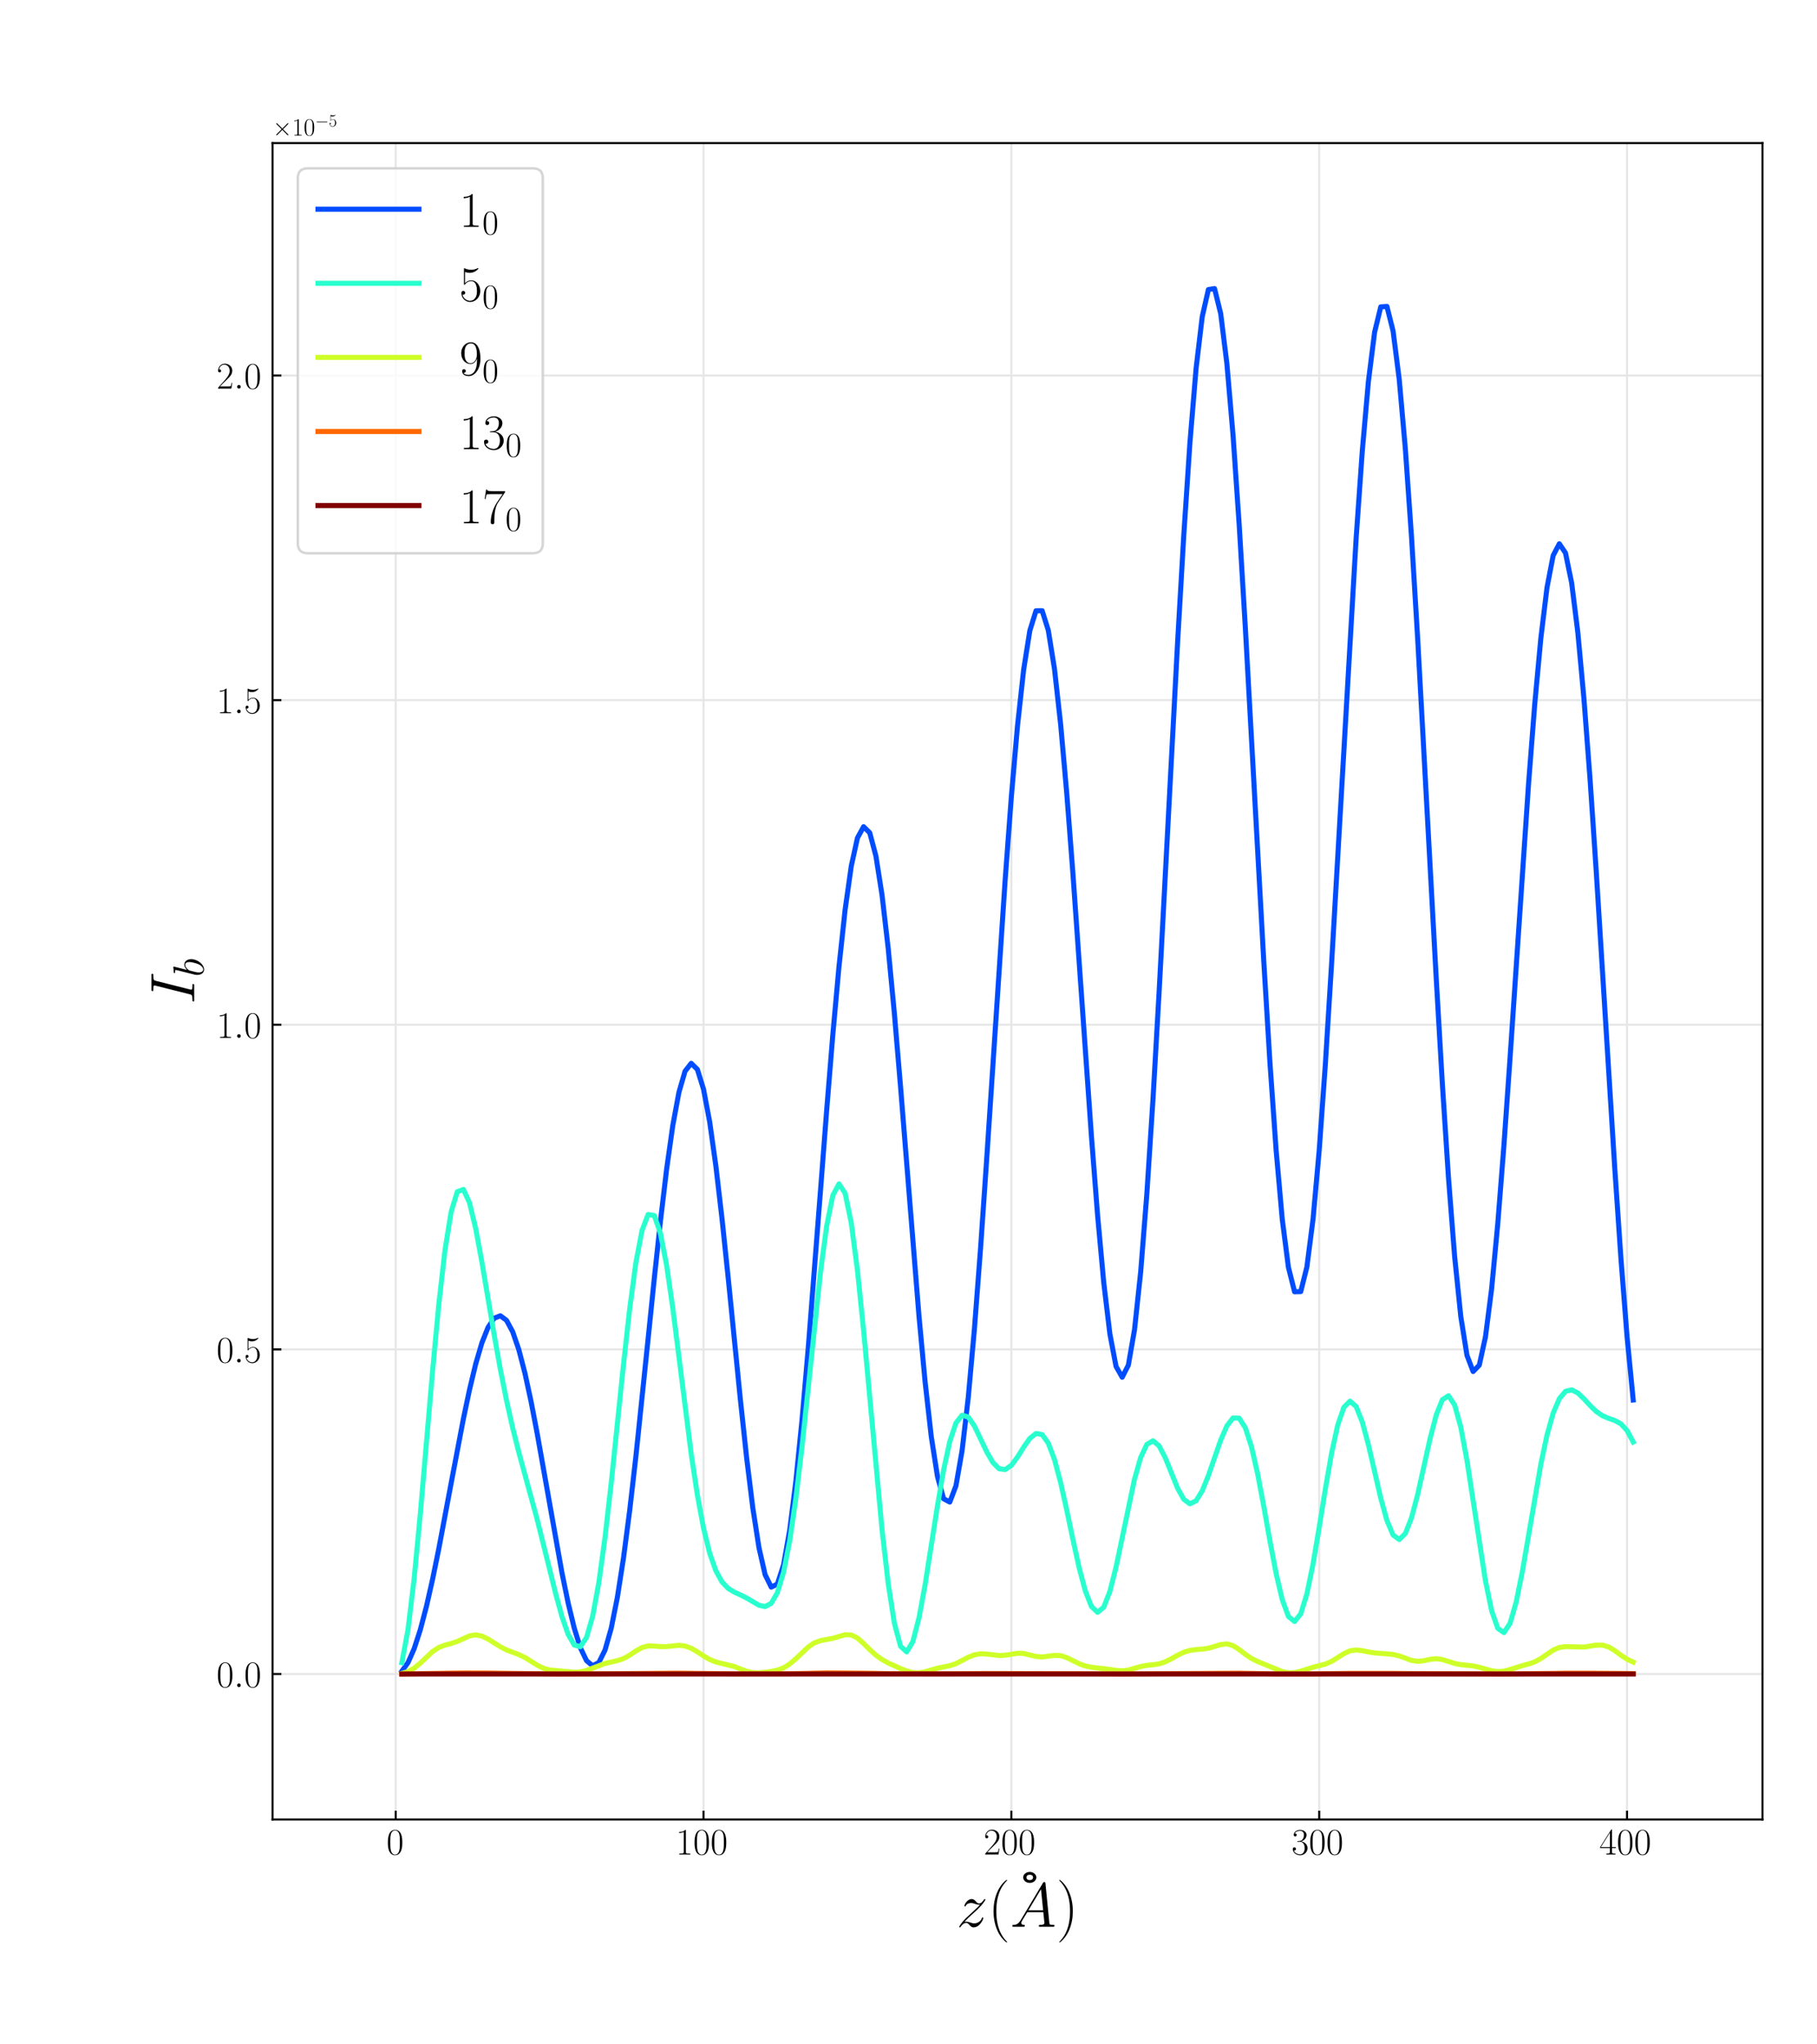 <?xml version="1.0" encoding="utf-8" standalone="no"?>
<!DOCTYPE svg PUBLIC "-//W3C//DTD SVG 1.1//EN"
  "http://www.w3.org/Graphics/SVG/1.1/DTD/svg11.dtd">
<!-- Created with matplotlib (https://matplotlib.org/) -->
<svg height="810pt" version="1.1" viewBox="0 0 720 810" width="720pt" xmlns="http://www.w3.org/2000/svg" xmlns:xlink="http://www.w3.org/1999/xlink">
 <defs>
  <style type="text/css">*{stroke-linecap:butt;stroke-linejoin:round;}</style>
 </defs>
 <g id="figure_1">
  <g id="patch_1">
   <path d="M 0 810 
L 720 810 
L 720 0 
L 0 0 
z
" style="fill:#ffffff;"/>
  </g>
  <g id="axes_1">
   <g id="patch_2">
    <path d="M 108 720.9 
L 698.4 720.9 
L 698.4 56.7 
L 108 56.7 
z
" style="fill:#ffffff;"/>
   </g>
   <g id="matplotlib.axis_1">
    <g id="xtick_1">
     <g id="line2d_1">
      <path clip-path="url(#p94754a107e)" d="M 156.793 720.9 
L 156.793 56.7 
" style="fill:none;stroke:#e6e6e6;stroke-linecap:square;stroke-width:0.8;"/>
     </g>
     <g id="line2d_2">
      <defs>
       <path d="M 0 0 
L 0 -3.5 
" id="me2bb7e250a" style="stroke:#000000;stroke-width:0.8;"/>
      </defs>
      <g>
       <use style="stroke:#000000;stroke-width:0.8;" x="156.793" xlink:href="#me2bb7e250a" y="720.9"/>
      </g>
     </g>
     <g id="text_1">
      <!-- $\mathdefault{0}$ -->
      <g transform="translate(153.135 734.778)scale(0.15 -0.15)">
       <defs>
        <path d="M 42 31.641 
C 42 37.75 41.906 48.125 37.703 56.109 
C 34 63.109 28.094 65.594 22.906 65.594 
C 18.094 65.594 12 63.406 8.203 56.203 
C 4.203 48.719 3.797 39.438 3.797 31.641 
C 3.797 25.953 3.906 17.281 7 9.672 
C 11.297 -0.609 19 -2 22.906 -2 
C 27.5 -2 34.5 -0.109 38.594 9.375 
C 41.594 16.281 42 24.359 42 31.641 
z
M 22.906 -0.406 
C 16.5 -0.406 12.703 5.078 11.297 12.688 
C 10.203 18.562 10.203 27.156 10.203 32.75 
C 10.203 40.438 10.203 46.828 11.5 52.922 
C 13.406 61.391 19 64 22.906 64 
C 27 64 32.297 61.297 34.203 53.125 
C 35.5 47.438 35.594 40.734 35.594 32.75 
C 35.594 26.25 35.594 18.266 34.406 12.375 
C 32.297 1.484 26.406 -0.406 22.906 -0.406 
z
" id="CMR17-48"/>
       </defs>
       <use transform="scale(0.996)" xlink:href="#CMR17-48"/>
      </g>
     </g>
    </g>
    <g id="xtick_2">
     <g id="line2d_3">
      <path clip-path="url(#p94754a107e)" d="M 278.777 720.9 
L 278.777 56.7 
" style="fill:none;stroke:#e6e6e6;stroke-linecap:square;stroke-width:0.8;"/>
     </g>
     <g id="line2d_4">
      <g>
       <use style="stroke:#000000;stroke-width:0.8;" x="278.777" xlink:href="#me2bb7e250a" y="720.9"/>
      </g>
     </g>
     <g id="text_2">
      <!-- $\mathdefault{100}$ -->
      <g transform="translate(267.803 734.778)scale(0.15 -0.15)">
       <defs>
        <path d="M 26.594 63.406 
C 26.594 65.5 26.5 65.5 25.094 65.5 
C 21.203 61.188 15.297 59.797 9.703 59.797 
C 9.406 59.797 8.906 59.797 8.797 59.5 
C 8.703 59.297 8.703 59.094 8.703 57 
C 11.797 57 17 57.594 21 59.984 
L 21 7.203 
C 21 3.688 20.797 2.5 12.203 2.5 
L 9.203 2.5 
L 9.203 0 
C 14 0 19 0 23.797 0 
C 28.594 0 33.594 0 38.406 0 
L 38.406 2.5 
L 35.406 2.5 
C 26.797 2.5 26.594 3.594 26.594 7.156 
z
" id="CMR17-49"/>
       </defs>
       <use transform="scale(0.996)" xlink:href="#CMR17-49"/>
       <use transform="translate(45.69 0)scale(0.996)" xlink:href="#CMR17-48"/>
       <use transform="translate(91.381 0)scale(0.996)" xlink:href="#CMR17-48"/>
      </g>
     </g>
    </g>
    <g id="xtick_3">
     <g id="line2d_5">
      <path clip-path="url(#p94754a107e)" d="M 400.76 720.9 
L 400.76 56.7 
" style="fill:none;stroke:#e6e6e6;stroke-linecap:square;stroke-width:0.8;"/>
     </g>
     <g id="line2d_6">
      <g>
       <use style="stroke:#000000;stroke-width:0.8;" x="400.76" xlink:href="#me2bb7e250a" y="720.9"/>
      </g>
     </g>
     <g id="text_3">
      <!-- $\mathdefault{200}$ -->
      <g transform="translate(389.786 734.778)scale(0.15 -0.15)">
       <defs>
        <path d="M 41.703 15.453 
L 39.906 15.453 
C 38.906 8.375 38.094 7.172 37.703 6.562 
C 37.203 5.766 30 5.766 28.594 5.766 
L 9.406 5.766 
C 13 9.672 20 16.75 28.5 24.953 
C 34.594 30.734 41.703 37.531 41.703 47.422 
C 41.703 59.219 32.297 66 21.797 66 
C 10.797 66 4.094 56.312 4.094 47.344 
C 4.094 43.438 7 42.938 8.203 42.938 
C 9.203 42.938 12.203 43.547 12.203 47.031 
C 12.203 50.109 9.594 51 8.203 51 
C 7.594 51 7 50.906 6.594 50.703 
C 8.5 59.219 14.297 63.406 20.406 63.406 
C 29.094 63.406 34.797 56.516 34.797 47.422 
C 34.797 38.734 29.703 31.25 24 24.75 
L 4.094 2.281 
L 4.094 0 
L 39.297 0 
z
" id="CMR17-50"/>
       </defs>
       <use transform="scale(0.996)" xlink:href="#CMR17-50"/>
       <use transform="translate(45.69 0)scale(0.996)" xlink:href="#CMR17-48"/>
       <use transform="translate(91.381 0)scale(0.996)" xlink:href="#CMR17-48"/>
      </g>
     </g>
    </g>
    <g id="xtick_4">
     <g id="line2d_7">
      <path clip-path="url(#p94754a107e)" d="M 522.744 720.9 
L 522.744 56.7 
" style="fill:none;stroke:#e6e6e6;stroke-linecap:square;stroke-width:0.8;"/>
     </g>
     <g id="line2d_8">
      <g>
       <use style="stroke:#000000;stroke-width:0.8;" x="522.744" xlink:href="#me2bb7e250a" y="720.9"/>
      </g>
     </g>
     <g id="text_4">
      <!-- $\mathdefault{300}$ -->
      <g transform="translate(511.769 734.778)scale(0.15 -0.15)">
       <defs>
        <path d="M 22.094 33.703 
C 31 33.703 34.906 25.969 34.906 17.031 
C 34.906 5 28.5 0.391 22.703 0.391 
C 17.406 0.391 8.797 3.031 6.094 10.828 
C 6.594 10.625 7.094 10.625 7.594 10.625 
C 10 10.625 11.797 12.219 11.797 14.812 
C 11.797 17.703 9.594 19 7.594 19 
C 5.906 19 3.297 18.203 3.297 14.469 
C 3.297 5.234 12.297 -2 22.906 -2 
C 34 -2 42.5 6.719 42.5 16.953 
C 42.5 26.672 34.5 33.703 25 34.797 
C 32.594 36.375 39.906 43.062 39.906 52.016 
C 39.906 59.688 32 65.297 23 65.297 
C 13.906 65.297 5.906 59.828 5.906 52.016 
C 5.906 48.594 8.5 48 9.797 48 
C 11.906 48 13.703 49.297 13.703 51.891 
C 13.703 54.469 11.906 55.766 9.797 55.766 
C 9.406 55.766 8.906 55.766 8.5 55.578 
C 11.406 61.859 19.297 63 22.797 63 
C 26.297 63 32.906 61.328 32.906 51.875 
C 32.906 49.109 32.5 44.188 29.094 39.844 
C 26.094 36 22.703 36 19.406 35.688 
C 18.906 35.688 16.594 35.453 16.203 35.453 
C 15.5 35.359 15.094 35.266 15.094 34.5 
C 15.094 33.797 15.203 33.703 17.203 33.703 
z
" id="CMR17-51"/>
       </defs>
       <use transform="scale(0.996)" xlink:href="#CMR17-51"/>
       <use transform="translate(45.69 0)scale(0.996)" xlink:href="#CMR17-48"/>
       <use transform="translate(91.381 0)scale(0.996)" xlink:href="#CMR17-48"/>
      </g>
     </g>
    </g>
    <g id="xtick_5">
     <g id="line2d_9">
      <path clip-path="url(#p94754a107e)" d="M 644.727 720.9 
L 644.727 56.7 
" style="fill:none;stroke:#e6e6e6;stroke-linecap:square;stroke-width:0.8;"/>
     </g>
     <g id="line2d_10">
      <g>
       <use style="stroke:#000000;stroke-width:0.8;" x="644.727" xlink:href="#me2bb7e250a" y="720.9"/>
      </g>
     </g>
     <g id="text_5">
      <!-- $\mathdefault{400}$ -->
      <g transform="translate(633.753 734.778)scale(0.15 -0.15)">
       <defs>
        <path d="M 33.594 64.406 
C 33.594 66.5 33.5 66.5 31.703 66.5 
L 2 19.594 
L 2 17 
L 27.797 17 
L 27.797 7.141 
C 27.797 3.5 27.594 2.5 20.594 2.5 
L 18.703 2.5 
L 18.703 0 
C 21.906 0 27.297 0 30.703 0 
C 34.094 0 39.5 0 42.703 0 
L 42.703 2.5 
L 40.797 2.5 
C 33.797 2.5 33.594 3.5 33.594 7.141 
L 33.594 17 
L 43.797 17 
L 43.797 19.594 
L 33.594 19.594 
z
M 28.094 57.859 
L 28.094 19.594 
L 4 19.594 
z
" id="CMR17-52"/>
       </defs>
       <use transform="scale(0.996)" xlink:href="#CMR17-52"/>
       <use transform="translate(45.69 0)scale(0.996)" xlink:href="#CMR17-48"/>
       <use transform="translate(91.381 0)scale(0.996)" xlink:href="#CMR17-48"/>
      </g>
     </g>
    </g>
    <g id="text_6">
     <!-- $z(\AA)$ -->
     <g transform="translate(379.019 763.384)scale(0.25 -0.25)">
      <defs>
       <path d="M 12.703 7.594 
C 17 12.547 20.5 15.688 25.5 20.25 
C 31.5 25.5 34.094 28.016 35.5 29.547 
C 42.5 36.531 46 42.391 46 43.188 
C 46 44 45.203 44 45 44 
C 44.297 44 44.094 43.641 43.594 42.969 
C 41.094 38.969 38.703 36.984 36.094 36.984 
C 34 36.984 32.906 37.828 31 40.078 
C 28.906 42.422 27.203 44 24.297 44 
C 17 44 12.594 35.266 12.594 33.25 
C 12.594 32.938 12.703 32.312 13.594 32.312 
C 14.406 32.312 14.5 32.672 14.797 33.328 
C 16.5 37.062 21.297 37.719 23.203 37.719 
C 25.297 37.719 27.297 37.125 29.406 36.359 
C 33.203 35 34.797 35 35.797 35 
C 36.5 35 36.906 35 37.406 35.094 
C 34.094 31.156 28.703 26.297 24.203 22.156 
L 14.094 12.75 
C 8 6.484 4.297 0.516 4.297 -0.188 
C 4.297 -0.797 4.797 -1 5.406 -1 
C 6 -1 6.094 -0.891 6.797 0.219 
C 8.406 2.547 11.594 6 15.297 6 
C 17.406 6 18.406 5.344 20.406 3.016 
C 22.297 0.953 24 -1 27.203 -1 
C 37 -1 42.594 11.438 42.594 13.688 
C 42.594 14.109 42.5 14.719 41.5 14.719 
C 40.703 14.719 40.594 14.328 40.297 13.359 
C 38.094 7.625 32.203 5.281 28.297 5.281 
C 26.203 5.281 24.203 5.875 22.094 6.641 
C 18.094 8 17 8 15.703 8 
C 14.703 8 13.594 8 12.703 7.594 
z
" id="CMMI12-122"/>
       <path d="M 30.594 -24.391 
C 30.594 -24.297 30.594 -24.094 30.297 -23.797 
C 25.703 -19.125 13.406 -6.359 13.406 24.703 
C 13.406 55.766 25.5 68.422 30.406 73.391 
C 30.406 73.5 30.594 73.703 30.594 74 
C 30.594 74.297 30.297 74.5 29.906 74.5 
C 28.797 74.5 20.297 67.125 15.406 56.156 
C 10.406 45.109 9 34.359 9 24.812 
C 9 17.625 9.703 5.484 15.703 -7.359 
C 20.5 -17.734 28.703 -25 29.906 -25 
C 30.406 -25 30.594 -24.797 30.594 -24.391 
z
" id="CMR17-40"/>
       <path d="M 41.703 60.75 
C 41.703 65.312 37.203 69.469 31.203 69.469 
C 25.203 69.469 20.703 65.312 20.703 60.75 
C 20.703 56.172 25.203 52 31.203 52 
C 37.203 52 41.703 56.172 41.703 60.75 
z
M 31.203 56.484 
C 29 56.484 26 57.172 26 60.734 
C 26 64.094 28.703 65 31.203 65 
C 33.406 65 36.406 64.297 36.406 60.734 
C 36.406 57.375 33.703 56.484 31.203 56.484 
z
" id="CMSS17-23"/>
       <path d="M 17 10.797 
C 13.5 4.906 10.094 2.906 5.297 2.906 
C 4.203 2.812 3.406 2.812 3.406 0.906 
C 3.406 0.375 3.906 0 4.594 0 
C 6.406 0 10.906 0 12.703 0 
C 15.594 0 18.797 0 21.594 0 
C 22.203 0 23.406 0 23.406 1.906 
C 23.406 2.812 22.594 2.906 22 2.906 
C 19.703 2.906 17.797 3.688 17.797 6.062 
C 17.797 7.438 18.406 8.531 19.703 10.703 
L 27.297 23.109 
L 52.797 23.109 
C 52.906 22.234 52.906 21.453 53 20.562 
C 53.297 18 54.5 7.734 54.5 5.875 
C 54.5 2.906 49.406 2.906 47.797 2.906 
C 46.703 2.906 45.594 2.906 45.594 1.094 
C 45.594 0 46.5 0 47.094 0 
C 48.797 0 50.797 0 52.5 0 
L 58.203 0 
C 64.297 0 68.703 0 68.797 0 
C 69.5 0 70.594 0 70.594 1.906 
C 70.594 2.906 69.703 2.906 68.203 2.906 
C 62.703 2.906 62.594 3.812 62.297 6.781 
L 56.203 68.812 
C 56 70.797 55.594 71 54.5 71 
C 53.5 71 52.906 70.797 52 69.297 
z
M 29 26 
L 49.094 59.672 
L 52.5 26 
z
" id="CMMI12-65"/>
       <path d="M 26.297 24.703 
C 26.297 31.875 25.594 44.016 19.594 56.859 
C 14.797 67.234 6.594 74.5 5.406 74.5 
C 5.094 74.5 4.703 74.391 4.703 73.891 
C 4.703 73.703 4.797 73.594 4.906 73.391 
C 9.703 68.406 21.906 55.75 21.906 24.75 
C 21.906 -6.359 9.797 -19.016 4.906 -24.016 
C 4.797 -24.203 4.703 -24.312 4.703 -24.5 
C 4.703 -25 5.094 -25 5.406 -25 
C 6.5 -25 15 -17.625 19.906 -6.656 
C 24.906 4.391 26.297 15.141 26.297 24.703 
z
" id="CMR17-41"/>
      </defs>
      <use transform="scale(0.996)" xlink:href="#CMMI12-122"/>
      <use transform="translate(49.755 0)scale(0.996)" xlink:href="#CMR17-40"/>
      <use transform="translate(85.036 17.619)scale(0.996)" xlink:href="#CMSS17-23"/>
      <use transform="translate(85.036 0)scale(0.996)" xlink:href="#CMMI12-65"/>
      <use transform="translate(158.164 0)scale(0.996)" xlink:href="#CMR17-41"/>
     </g>
    </g>
   </g>
   <g id="matplotlib.axis_2">
    <g id="ytick_1">
     <g id="line2d_11">
      <path clip-path="url(#p94754a107e)" d="M 108 663.263 
L 698.4 663.263 
" style="fill:none;stroke:#e6e6e6;stroke-linecap:square;stroke-width:0.8;"/>
     </g>
     <g id="line2d_12">
      <defs>
       <path d="M 0 0 
L 3.5 0 
" id="mb9bed53537" style="stroke:#000000;stroke-width:0.8;"/>
      </defs>
      <g>
       <use style="stroke:#000000;stroke-width:0.8;" x="108" xlink:href="#mb9bed53537" y="663.263"/>
      </g>
     </g>
     <g id="text_7">
      <!-- $\mathdefault{0.0}$ -->
      <g transform="translate(85.803 668.452)scale(0.15 -0.15)">
       <defs>
        <path d="M 18.406 4.797 
C 18.406 7.688 16 9.672 13.594 9.672 
C 10.703 9.672 8.703 7.281 8.703 4.891 
C 8.703 2 11.094 0 13.5 0 
C 16.406 0 18.406 2.391 18.406 4.797 
z
" id="CMMI12-58"/>
       </defs>
       <use transform="scale(0.996)" xlink:href="#CMR17-48"/>
       <use transform="translate(45.69 0)scale(0.996)" xlink:href="#CMMI12-58"/>
       <use transform="translate(72.788 0)scale(0.996)" xlink:href="#CMR17-48"/>
      </g>
     </g>
    </g>
    <g id="ytick_2">
     <g id="line2d_13">
      <path clip-path="url(#p94754a107e)" d="M 108 534.641 
L 698.4 534.641 
" style="fill:none;stroke:#e6e6e6;stroke-linecap:square;stroke-width:0.8;"/>
     </g>
     <g id="line2d_14">
      <g>
       <use style="stroke:#000000;stroke-width:0.8;" x="108" xlink:href="#mb9bed53537" y="534.641"/>
      </g>
     </g>
     <g id="text_8">
      <!-- $\mathdefault{0.5}$ -->
      <g transform="translate(85.803 539.83)scale(0.15 -0.15)">
       <defs>
        <path d="M 11.406 57.688 
C 12.406 57.281 16.5 56 20.703 56 
C 30 56 35.094 61.109 38 64.062 
C 38 64.953 38 65.5 37.406 65.5 
C 37.297 65.5 37.094 65.5 36.297 65.047 
C 32.797 63.406 28.703 62.078 23.703 62.078 
C 20.703 62.078 16.203 62.484 11.297 64.672 
C 10.203 65.172 10 65.172 9.906 65.172 
C 9.406 65.172 9.297 65.062 9.297 63.078 
L 9.297 34.422 
C 9.297 32.641 9.297 32.141 10.297 32.141 
C 10.797 32.141 11 32.344 11.5 33.031 
C 14.703 37.516 19.094 39.406 24.094 39.406 
C 27.594 39.406 35.094 37.219 35.094 20.141 
C 35.094 16.953 35.094 11.172 32.094 6.578 
C 29.594 2.484 25.703 0.391 21.406 0.391 
C 14.797 0.391 8.094 5 6.297 12.719 
C 6.703 12.609 7.5 12.422 7.906 12.422 
C 9.203 12.422 11.703 13.125 11.703 16.219 
C 11.703 18.906 9.797 20 7.906 20 
C 5.594 20 4.094 18.594 4.094 15.797 
C 4.094 7.094 11 -2 21.594 -2 
C 31.906 -2 41.703 6.875 41.703 19.75 
C 41.703 31.719 33.906 41 24.203 41 
C 19.094 41 14.797 39.109 11.406 35.531 
z
" id="CMR17-53"/>
       </defs>
       <use transform="scale(0.996)" xlink:href="#CMR17-48"/>
       <use transform="translate(45.69 0)scale(0.996)" xlink:href="#CMMI12-58"/>
       <use transform="translate(72.788 0)scale(0.996)" xlink:href="#CMR17-53"/>
      </g>
     </g>
    </g>
    <g id="ytick_3">
     <g id="line2d_15">
      <path clip-path="url(#p94754a107e)" d="M 108 406.019 
L 698.4 406.019 
" style="fill:none;stroke:#e6e6e6;stroke-linecap:square;stroke-width:0.8;"/>
     </g>
     <g id="line2d_16">
      <g>
       <use style="stroke:#000000;stroke-width:0.8;" x="108" xlink:href="#mb9bed53537" y="406.019"/>
      </g>
     </g>
     <g id="text_9">
      <!-- $\mathdefault{1.0}$ -->
      <g transform="translate(85.803 411.208)scale(0.15 -0.15)">
       <use transform="scale(0.996)" xlink:href="#CMR17-49"/>
       <use transform="translate(45.69 0)scale(0.996)" xlink:href="#CMMI12-58"/>
       <use transform="translate(72.788 0)scale(0.996)" xlink:href="#CMR17-48"/>
      </g>
     </g>
    </g>
    <g id="ytick_4">
     <g id="line2d_17">
      <path clip-path="url(#p94754a107e)" d="M 108 277.397 
L 698.4 277.397 
" style="fill:none;stroke:#e6e6e6;stroke-linecap:square;stroke-width:0.8;"/>
     </g>
     <g id="line2d_18">
      <g>
       <use style="stroke:#000000;stroke-width:0.8;" x="108" xlink:href="#mb9bed53537" y="277.397"/>
      </g>
     </g>
     <g id="text_10">
      <!-- $\mathdefault{1.5}$ -->
      <g transform="translate(85.803 282.586)scale(0.15 -0.15)">
       <use transform="scale(0.996)" xlink:href="#CMR17-49"/>
       <use transform="translate(45.69 0)scale(0.996)" xlink:href="#CMMI12-58"/>
       <use transform="translate(72.788 0)scale(0.996)" xlink:href="#CMR17-53"/>
      </g>
     </g>
    </g>
    <g id="ytick_5">
     <g id="line2d_19">
      <path clip-path="url(#p94754a107e)" d="M 108 148.775 
L 698.4 148.775 
" style="fill:none;stroke:#e6e6e6;stroke-linecap:square;stroke-width:0.8;"/>
     </g>
     <g id="line2d_20">
      <g>
       <use style="stroke:#000000;stroke-width:0.8;" x="108" xlink:href="#mb9bed53537" y="148.775"/>
      </g>
     </g>
     <g id="text_11">
      <!-- $\mathdefault{2.0}$ -->
      <g transform="translate(85.803 153.964)scale(0.15 -0.15)">
       <use transform="scale(0.996)" xlink:href="#CMR17-50"/>
       <use transform="translate(45.69 0)scale(0.996)" xlink:href="#CMMI12-58"/>
       <use transform="translate(72.788 0)scale(0.996)" xlink:href="#CMR17-48"/>
      </g>
     </g>
    </g>
    <g id="text_12">
     <!-- $I_b$ -->
     <g transform="translate(76.958 397.807)rotate(-90)scale(0.25 -0.25)">
      <defs>
       <path d="M 36.797 60.625 
C 37.703 64.109 37.906 65.109 45.203 65.109 
C 47.406 65.109 48.203 65.109 48.203 67 
C 48.203 68 47.094 68 46.797 68 
C 45 68 42.797 68 41 68 
L 28.703 68 
C 26.703 68 24.406 68 22.406 68 
C 21.594 68 20.5 68 20.5 66.109 
C 20.5 65.109 21.297 65.109 23.297 65.109 
C 29.5 65.109 29.5 64.312 29.5 63.219 
C 29.5 62.531 29.297 61.922 29.094 61.031 
L 15.594 7.375 
C 14.703 3.891 14.5 2.891 7.203 2.891 
C 5 2.891 4.094 2.891 4.094 1 
C 4.094 0 5.094 0 5.594 0 
C 7.406 0 9.594 0 11.406 0 
L 23.703 0 
C 25.703 0 27.906 0 29.906 0 
C 30.703 0 31.906 0 31.906 1.797 
C 31.906 2.891 31.297 2.891 29.094 2.891 
C 22.906 2.891 22.906 3.688 22.906 4.875 
C 22.906 5.078 22.906 5.578 23.297 7.172 
z
" id="CMMI12-73"/>
       <path d="M 23.094 66.516 
C 23.203 66.922 23.406 67.516 23.406 68 
C 23.406 69 22.406 69 22.203 69 
C 22.094 69 18.5 68.641 16.703 68.391 
C 15 68.391 13.5 68.094 11.703 68.094 
C 9.297 67.891 8.594 67.797 8.594 66 
C 8.594 65 9.594 65 10.594 65 
C 15.703 65 15.703 64.109 15.703 63.125 
C 15.703 62.438 14.906 59.547 14.5 57.75 
L 12.094 48.203 
C 11.094 44.234 5.406 21.672 5 19.875 
C 4.5 17.406 4.5 15.703 4.5 14.406 
C 4.5 4.281 10.203 -1 16.703 -1 
C 28.297 -1 40.297 13.875 40.297 28.344 
C 40.297 37.516 35.094 44 27.594 44 
C 22.406 44 17.703 39.719 15.797 37.719 
z
M 16.797 1 
C 13.594 1 10.094 3.391 10.094 11.172 
C 10.094 14.469 10.406 16.359 12.203 23.344 
C 12.5 24.641 14.094 31.031 14.5 32.328 
C 14.703 33.125 20.594 42.016 27.406 42.016 
C 31.797 42.016 33.797 37.625 33.797 32.438 
C 33.797 27.641 31 16.359 28.5 11.172 
C 26 5.781 21.406 1 16.797 1 
z
" id="CMMI12-98"/>
      </defs>
      <use transform="scale(0.996)" xlink:href="#CMMI12-73"/>
      <use transform="translate(43.024 -14.944)scale(0.697)" xlink:href="#CMMI12-98"/>
     </g>
    </g>
    <g id="text_13">
     <!-- $\times\mathdefault{10^{−5}}\mathdefault{}$ -->
     <g transform="translate(108 53.7)scale(0.1 -0.1)">
      <defs>
       <path d="M 38.906 27.891 
L 18.906 47.797 
C 17.703 49 17.5 49.188 16.703 49.188 
C 15.703 49.188 14.703 48.297 14.703 47.188 
C 14.703 46.5 14.906 46.297 16 45.188 
L 36 25.094 
L 16 5 
C 14.906 3.891 14.703 3.688 14.703 3 
C 14.703 1.891 15.703 1 16.703 1 
C 17.5 1 17.703 1.188 18.906 2.391 
L 38.797 22.297 
L 59.5 1.594 
C 59.703 1.5 60.406 1 61 1 
C 62.203 1 63 1.891 63 3 
C 63 3.188 63 3.594 62.703 4.094 
C 62.594 4.297 46.703 20 41.703 25.094 
L 60 43.391 
C 60.5 44 62 45.297 62.5 45.891 
C 62.594 46.094 63 46.5 63 47.188 
C 63 48.297 62.203 49.188 61 49.188 
C 60.203 49.188 59.797 48.797 58.703 47.688 
z
" id="CMSY10-2"/>
       <path d="M 65.906 23 
C 67.594 23 69.406 23 69.406 25 
C 69.406 27 67.594 27 65.906 27 
L 11.797 27 
C 10.094 27 8.297 27 8.297 25 
C 8.297 23 10.094 23 11.797 23 
z
" id="CMSY10-0"/>
      </defs>
      <use transform="scale(0.996)" xlink:href="#CMSY10-2"/>
      <use transform="translate(77.487 0)scale(0.996)" xlink:href="#CMR17-49"/>
      <use transform="translate(123.178 0)scale(0.996)" xlink:href="#CMR17-48"/>
      <use transform="translate(168.868 36.154)scale(0.697)" xlink:href="#CMSY10-0"/>
      <use transform="translate(223.109 36.154)scale(0.697)" xlink:href="#CMR17-53"/>
     </g>
    </g>
   </g>
   <g id="line2d_21">
    <path clip-path="url(#p94754a107e)" d="M 159.233 662.127 
L 161.673 658.752 
L 164.112 653.229 
L 166.552 645.715 
L 168.992 636.424 
L 171.431 625.63 
L 173.871 613.661 
L 178.75 587.748 
L 183.63 562.107 
L 186.069 550.531 
L 188.509 540.378 
L 190.949 532.06 
L 193.388 525.936 
L 195.828 522.294 
L 198.268 521.33 
L 200.707 523.129 
L 203.147 527.655 
L 205.587 534.749 
L 208.026 544.134 
L 210.466 555.437 
L 212.906 568.201 
L 222.664 623.104 
L 225.104 634.989 
L 227.544 645.07 
L 229.983 652.877 
L 232.423 657.983 
L 234.863 660.02 
L 237.302 658.689 
L 239.742 653.78 
L 242.182 645.197 
L 244.621 632.979 
L 247.061 617.325 
L 249.501 598.608 
L 251.94 577.382 
L 256.82 530.445 
L 259.26 506.599 
L 261.699 483.885 
L 264.139 463.368 
L 266.579 446.054 
L 269.018 432.834 
L 271.458 424.422 
L 273.898 421.304 
L 276.337 423.705 
L 278.777 431.559 
L 281.217 444.506 
L 283.656 461.894 
L 286.096 482.815 
L 288.536 506.147 
L 293.415 554.878 
L 295.855 577.563 
L 298.294 597.373 
L 300.734 613.137 
L 303.174 623.873 
L 305.613 628.844 
L 308.053 627.601 
L 310.493 620.005 
L 312.932 606.24 
L 315.372 586.807 
L 317.812 562.496 
L 320.251 534.351 
L 325.131 471.672 
L 327.57 439.971 
L 330.01 409.964 
L 332.45 383.028 
L 334.889 360.401 
L 337.329 343.124 
L 339.769 331.997 
L 342.208 327.54 
L 344.648 329.968 
L 347.088 339.176 
L 349.527 354.731 
L 351.967 375.885 
L 354.407 401.596 
L 356.846 430.566 
L 364.165 521.55 
L 366.605 547.769 
L 369.045 569.354 
L 371.484 585.034 
L 373.924 593.834 
L 376.364 595.133 
L 378.803 588.697 
L 381.243 574.689 
L 383.683 553.662 
L 386.122 526.524 
L 388.562 494.488 
L 391.002 459.006 
L 398.321 348.341 
L 400.76 315.61 
L 403.2 287.504 
L 405.64 265.266 
L 408.079 249.874 
L 410.519 241.998 
L 412.959 241.969 
L 415.398 249.761 
L 417.838 264.984 
L 420.278 286.891 
L 422.717 314.406 
L 425.157 346.161 
L 432.476 450.027 
L 434.916 481.381 
L 437.355 508.075 
L 439.795 528.512 
L 442.235 541.371 
L 444.674 545.683 
L 447.114 540.891 
L 449.554 526.894 
L 451.993 504.059 
L 454.433 473.219 
L 456.873 435.636 
L 459.312 392.948 
L 466.631 254.508 
L 469.071 212.243 
L 471.511 175.488 
L 473.95 146.077 
L 476.39 125.484 
L 478.83 114.733 
L 481.269 114.337 
L 483.709 124.265 
L 486.149 143.941 
L 488.588 172.288 
L 491.028 207.789 
L 493.468 248.577 
L 500.787 380.986 
L 503.226 421.046 
L 505.666 455.641 
L 508.106 483.102 
L 510.545 502.121 
L 512.985 511.814 
L 515.425 511.755 
L 517.864 501.985 
L 520.304 483.012 
L 522.744 455.785 
L 525.183 421.649 
L 527.623 382.283 
L 537.382 213.206 
L 539.821 178.629 
L 542.261 150.954 
L 544.701 131.601 
L 547.14 121.577 
L 549.58 121.417 
L 552.02 131.163 
L 554.46 150.357 
L 556.899 178.072 
L 559.339 212.962 
L 561.779 253.338 
L 566.658 342.63 
L 569.098 387.337 
L 571.537 429.331 
L 573.977 466.739 
L 576.417 497.946 
L 578.856 521.665 
L 581.296 536.989 
L 583.736 543.421 
L 586.175 540.89 
L 588.615 529.747 
L 591.055 510.745 
L 593.494 484.994 
L 595.934 453.903 
L 598.374 419.114 
L 605.693 310.688 
L 608.132 279.227 
L 610.572 252.829 
L 613.012 232.794 
L 615.451 220.115 
L 617.891 215.447 
L 620.331 219.073 
L 622.77 230.897 
L 625.21 250.442 
L 627.65 276.864 
L 630.089 308.991 
L 632.529 345.365 
L 639.848 462.648 
L 642.288 498.372 
L 644.727 529.531 
L 647.167 554.696 
L 647.167 554.696 
" style="fill:none;stroke:#004cff;stroke-linecap:square;stroke-width:2;"/>
   </g>
   <g id="line2d_22">
    <path clip-path="url(#p94754a107e)" d="M 159.233 658.756 
L 161.673 645.695 
L 164.112 625.392 
L 166.552 599.836 
L 171.431 542.954 
L 173.871 516.857 
L 176.311 495.412 
L 178.75 480.244 
L 181.19 472.196 
L 183.63 471.263 
L 186.069 476.63 
L 188.509 486.823 
L 190.949 500.028 
L 195.828 528.958 
L 198.268 542.54 
L 200.707 554.833 
L 203.147 565.73 
L 205.587 575.423 
L 212.906 602.205 
L 217.785 621.748 
L 220.225 631.554 
L 222.664 640.445 
L 225.104 647.504 
L 227.544 651.787 
L 229.983 652.438 
L 232.423 648.764 
L 234.863 640.311 
L 237.302 626.983 
L 239.742 609.16 
L 242.182 587.783 
L 247.061 540.631 
L 249.501 518.712 
L 251.94 500.495 
L 254.38 487.615 
L 256.82 481.181 
L 259.26 481.61 
L 261.699 488.606 
L 264.139 501.262 
L 266.579 518.166 
L 273.898 576.09 
L 276.337 592.319 
L 278.777 605.462 
L 281.217 615.392 
L 283.656 622.336 
L 286.096 626.765 
L 288.536 629.335 
L 290.975 630.812 
L 293.415 631.918 
L 295.855 633.15 
L 300.734 636.007 
L 303.174 636.553 
L 305.613 635.242 
L 308.053 631.001 
L 310.493 622.93 
L 312.932 610.506 
L 315.372 593.717 
L 317.812 573.147 
L 325.131 503.997 
L 327.57 485.773 
L 330.01 473.627 
L 332.45 469.063 
L 334.889 472.791 
L 337.329 484.593 
L 339.769 503.338 
L 342.208 527.176 
L 349.527 606.197 
L 351.967 627.485 
L 354.407 643.173 
L 356.846 652.261 
L 359.286 654.513 
L 361.726 650.408 
L 364.165 640.997 
L 366.605 627.731 
L 371.484 596.607 
L 373.924 582.377 
L 376.364 571.122 
L 378.803 563.806 
L 381.243 560.716 
L 383.683 561.447 
L 386.122 565.007 
L 391.002 575.254 
L 393.441 579.464 
L 395.881 581.927 
L 398.321 582.272 
L 400.76 580.557 
L 403.2 577.293 
L 405.64 573.377 
L 408.079 569.904 
L 410.519 567.954 
L 412.959 568.405 
L 415.398 571.809 
L 417.838 578.274 
L 420.278 587.407 
L 422.717 598.36 
L 425.157 609.992 
L 427.597 621.046 
L 430.036 630.265 
L 432.476 636.493 
L 434.916 638.821 
L 437.355 636.787 
L 439.795 630.549 
L 442.235 620.927 
L 449.554 586.087 
L 451.993 577.508 
L 454.433 572.309 
L 456.873 570.854 
L 459.312 572.89 
L 461.752 577.591 
L 466.631 589.645 
L 469.071 594.04 
L 471.511 595.839 
L 473.95 594.641 
L 476.39 590.675 
L 478.83 584.65 
L 483.709 570.607 
L 486.149 564.982 
L 488.588 561.803 
L 491.028 561.896 
L 493.468 565.702 
L 495.907 573.218 
L 498.347 583.941 
L 500.787 596.865 
L 503.226 610.571 
L 505.666 623.42 
L 508.106 633.822 
L 510.545 640.465 
L 512.985 642.461 
L 515.425 639.421 
L 517.864 631.533 
L 520.304 619.631 
L 522.744 605.16 
L 525.183 589.952 
L 527.623 575.917 
L 530.063 564.735 
L 532.502 557.615 
L 534.942 555.152 
L 537.382 557.298 
L 539.821 563.435 
L 542.261 572.498 
L 547.14 593.625 
L 549.58 602.449 
L 552.02 608.186 
L 554.46 609.97 
L 556.899 607.559 
L 559.339 601.306 
L 561.779 592.069 
L 566.658 570.1 
L 569.098 560.705 
L 571.537 554.584 
L 573.977 553.012 
L 576.417 556.667 
L 578.856 565.499 
L 581.296 578.663 
L 588.615 626.324 
L 591.055 638.089 
L 593.494 645.162 
L 595.934 646.862 
L 598.374 643.167 
L 600.813 634.694 
L 603.253 622.603 
L 610.572 580.098 
L 613.012 568.591 
L 615.451 559.896 
L 617.891 554.187 
L 620.331 551.26 
L 622.77 550.687 
L 625.21 551.903 
L 627.65 554.221 
L 630.089 556.888 
L 632.529 559.245 
L 634.969 560.922 
L 637.408 561.964 
L 639.848 562.813 
L 642.288 564.163 
L 644.727 566.776 
L 647.167 571.337 
L 647.167 571.337 
" style="fill:none;stroke:#29ffce;stroke-linecap:square;stroke-width:2;"/>
   </g>
   <g id="line2d_23">
    <path clip-path="url(#p94754a107e)" d="M 159.233 663.038 
L 161.673 662.306 
L 164.112 660.946 
L 166.552 658.942 
L 171.431 654.337 
L 173.871 652.732 
L 176.311 651.81 
L 178.75 651.184 
L 181.19 650.358 
L 186.069 648.149 
L 188.509 647.749 
L 190.949 648.232 
L 193.388 649.415 
L 198.268 652.473 
L 200.707 653.731 
L 205.587 655.573 
L 208.026 656.72 
L 212.906 659.782 
L 215.345 661.003 
L 217.785 661.653 
L 227.544 662.557 
L 229.983 662.43 
L 232.423 661.846 
L 239.742 659.069 
L 244.621 657.969 
L 247.061 657.148 
L 249.501 655.814 
L 251.94 654.161 
L 254.38 652.771 
L 256.82 652.134 
L 259.26 652.186 
L 261.699 652.414 
L 264.139 652.385 
L 269.018 651.9 
L 271.458 652.164 
L 273.898 653.064 
L 276.337 654.482 
L 278.777 656.093 
L 281.217 657.517 
L 283.656 658.501 
L 290.975 660.299 
L 295.855 662.202 
L 298.294 662.727 
L 300.734 662.795 
L 303.174 662.578 
L 305.613 662.24 
L 308.053 661.731 
L 310.493 660.814 
L 312.932 659.295 
L 315.372 657.207 
L 320.251 652.575 
L 322.691 650.921 
L 325.131 650.035 
L 330.01 649.117 
L 334.889 647.692 
L 337.329 647.793 
L 339.769 649.025 
L 342.208 651.172 
L 344.648 653.622 
L 347.088 655.814 
L 349.527 657.539 
L 351.967 658.892 
L 356.846 661.107 
L 359.286 662.053 
L 361.726 662.696 
L 364.165 662.81 
L 366.605 662.371 
L 371.484 660.951 
L 376.364 659.966 
L 378.803 659.147 
L 383.683 656.614 
L 386.122 655.647 
L 388.562 655.25 
L 391.002 655.354 
L 395.881 655.935 
L 398.321 655.82 
L 403.2 655.045 
L 405.64 655.128 
L 410.519 656.306 
L 412.959 656.525 
L 417.838 655.878 
L 420.278 655.989 
L 422.717 656.766 
L 427.597 659.178 
L 430.036 660.083 
L 432.476 660.593 
L 439.795 661.437 
L 442.235 661.821 
L 444.674 661.987 
L 447.114 661.702 
L 451.993 660.291 
L 454.433 659.835 
L 456.873 659.601 
L 459.312 659.232 
L 461.752 658.429 
L 464.192 657.199 
L 466.631 655.819 
L 469.071 654.645 
L 471.511 653.902 
L 473.95 653.568 
L 476.39 653.4 
L 478.83 653.066 
L 483.709 651.602 
L 486.149 651.315 
L 488.588 652.005 
L 491.028 653.577 
L 493.468 655.459 
L 495.907 657.097 
L 498.347 658.316 
L 508.106 662.298 
L 510.545 662.778 
L 512.985 662.699 
L 515.425 662.137 
L 520.304 660.581 
L 525.183 659.334 
L 527.623 658.287 
L 532.502 655.194 
L 534.942 654.069 
L 537.382 653.724 
L 539.821 654.018 
L 542.261 654.525 
L 544.701 654.906 
L 552.02 655.498 
L 554.46 656.106 
L 559.339 657.874 
L 561.779 658.242 
L 564.218 657.991 
L 566.658 657.458 
L 569.098 657.195 
L 571.537 657.525 
L 576.417 659.076 
L 578.856 659.54 
L 583.736 660.069 
L 586.175 660.595 
L 591.055 661.976 
L 593.494 662.317 
L 595.934 662.135 
L 598.374 661.489 
L 603.253 659.931 
L 605.693 659.3 
L 608.132 658.459 
L 610.572 657.117 
L 615.451 653.779 
L 617.891 652.748 
L 620.331 652.4 
L 627.65 652.598 
L 632.529 651.823 
L 634.969 651.807 
L 637.408 652.53 
L 639.848 653.991 
L 642.288 655.795 
L 644.727 657.399 
L 647.167 658.549 
L 647.167 658.549 
" style="fill:none;stroke:#ceff29;stroke-linecap:square;stroke-width:2;"/>
   </g>
   <g id="line2d_24">
    <path clip-path="url(#p94754a107e)" d="M 159.233 663.259 
L 178.75 662.925 
L 183.63 662.868 
L 188.509 662.874 
L 193.388 662.89 
L 198.268 662.96 
L 208.026 663.093 
L 220.225 663.24 
L 237.302 663.188 
L 269.018 662.936 
L 290.975 663.2 
L 312.932 663.173 
L 327.57 662.827 
L 342.208 662.939 
L 347.088 663.024 
L 351.967 663.14 
L 376.364 663.171 
L 391.002 663.064 
L 432.476 663.17 
L 444.674 663.24 
L 491.028 662.946 
L 505.666 663.228 
L 520.304 663.214 
L 534.942 663.018 
L 552.02 663.023 
L 559.339 663.097 
L 571.537 663.149 
L 586.175 663.193 
L 595.934 663.237 
L 615.451 663.03 
L 620.331 662.943 
L 630.089 662.948 
L 644.727 663.065 
L 647.167 663.122 
L 647.167 663.122 
" style="fill:none;stroke:#ff6800;stroke-linecap:square;stroke-width:2;"/>
   </g>
   <g id="line2d_25">
    <path clip-path="url(#p94754a107e)" d="M 159.233 663.263 
L 647.167 663.261 
L 647.167 663.261 
" style="fill:none;stroke:#800000;stroke-linecap:square;stroke-width:2;"/>
   </g>
   <g id="patch_3">
    <path d="M 108 720.9 
L 108 56.7 
" style="fill:none;stroke:#000000;stroke-linecap:square;stroke-linejoin:miter;stroke-width:0.8;"/>
   </g>
   <g id="patch_4">
    <path d="M 698.4 720.9 
L 698.4 56.7 
" style="fill:none;stroke:#000000;stroke-linecap:square;stroke-linejoin:miter;stroke-width:0.8;"/>
   </g>
   <g id="patch_5">
    <path d="M 108 720.9 
L 698.4 720.9 
" style="fill:none;stroke:#000000;stroke-linecap:square;stroke-linejoin:miter;stroke-width:0.8;"/>
   </g>
   <g id="patch_6">
    <path d="M 108 56.7 
L 698.4 56.7 
" style="fill:none;stroke:#000000;stroke-linecap:square;stroke-linejoin:miter;stroke-width:0.8;"/>
   </g>
   <g id="legend_1">
    <g id="patch_7">
     <path d="M 122 219.198 
L 211.105 219.198 
Q 215.105 219.198 215.105 215.198 
L 215.105 70.7 
Q 215.105 66.7 211.105 66.7 
L 122 66.7 
Q 118 66.7 118 70.7 
L 118 215.198 
Q 118 219.198 122 219.198 
z
" style="fill:#ffffff;opacity:0.8;stroke:#cccccc;stroke-linejoin:miter;"/>
    </g>
    <g id="line2d_26">
     <path d="M 126 82.897 
L 166 82.897 
" style="fill:none;stroke:#004cff;stroke-linecap:square;stroke-width:2;"/>
    </g>
    <g id="line2d_27"/>
    <g id="text_14">
     <!-- $1_{0}$ -->
     <g transform="translate(182 89.897)scale(0.2 -0.2)">
      <use transform="scale(0.996)" xlink:href="#CMR17-49"/>
      <use transform="translate(45.69 -14.944)scale(0.697)" xlink:href="#CMR17-48"/>
     </g>
    </g>
    <g id="line2d_28">
     <path d="M 126 112.253 
L 166 112.253 
" style="fill:none;stroke:#29ffce;stroke-linecap:square;stroke-width:2;"/>
    </g>
    <g id="line2d_29"/>
    <g id="text_15">
     <!-- $5_{0}$ -->
     <g transform="translate(182 119.253)scale(0.2 -0.2)">
      <use transform="scale(0.996)" xlink:href="#CMR17-53"/>
      <use transform="translate(45.69 -14.944)scale(0.697)" xlink:href="#CMR17-48"/>
     </g>
    </g>
    <g id="line2d_30">
     <path d="M 126 141.609 
L 166 141.609 
" style="fill:none;stroke:#ceff29;stroke-linecap:square;stroke-width:2;"/>
    </g>
    <g id="line2d_31"/>
    <g id="text_16">
     <!-- $9_{0}$ -->
     <g transform="translate(182 148.609)scale(0.2 -0.2)">
      <defs>
       <path d="M 35.203 29.125 
C 35.203 7.25 26.094 0.484 18.594 0.484 
C 16.297 0.484 10.703 0.484 8.406 4.594 
C 11 4.188 12.906 5.578 12.906 8.094 
C 12.906 10.812 10.703 11.703 9.297 11.703 
C 8.406 11.703 5.703 11.297 5.703 7.906 
C 5.703 1.109 11.594 -2 18.797 -2 
C 30.297 -2 42 10.531 42 32.391 
C 42 59.641 30.797 65.297 23.203 65.297 
C 13.297 65.297 3.797 56.688 3.797 43.406 
C 3.797 31.109 11.906 22 22.094 22 
C 30.5 22 34.203 29.734 35.203 33 
z
M 22.297 23.594 
C 19.594 23.594 15.797 24.094 12.703 30.031 
C 10.594 33.891 10.594 38.453 10.594 43.297 
C 10.594 49.156 10.594 53.203 13.406 57.562 
C 14.797 59.641 17.406 63 23.203 63 
C 35 63 35 45.078 35 41.125 
C 35 34.094 31.797 23.594 22.297 23.594 
z
" id="CMR17-57"/>
      </defs>
      <use transform="scale(0.996)" xlink:href="#CMR17-57"/>
      <use transform="translate(45.69 -14.944)scale(0.697)" xlink:href="#CMR17-48"/>
     </g>
    </g>
    <g id="line2d_32">
     <path d="M 126 170.966 
L 166 170.966 
" style="fill:none;stroke:#ff6800;stroke-linecap:square;stroke-width:2;"/>
    </g>
    <g id="line2d_33"/>
    <g id="text_17">
     <!-- $13_{0}$ -->
     <g transform="translate(182 177.966)scale(0.2 -0.2)">
      <use transform="scale(0.996)" xlink:href="#CMR17-49"/>
      <use transform="translate(45.69 0)scale(0.996)" xlink:href="#CMR17-51"/>
      <use transform="translate(91.381 -14.944)scale(0.697)" xlink:href="#CMR17-48"/>
     </g>
    </g>
    <g id="line2d_34">
     <path d="M 126 200.322 
L 166 200.322 
" style="fill:none;stroke:#800000;stroke-linecap:square;stroke-width:2;"/>
    </g>
    <g id="line2d_35"/>
    <g id="text_18">
     <!-- $17_{0}$ -->
     <g transform="translate(182 207.322)scale(0.2 -0.2)">
      <defs>
       <path d="M 45.094 61.578 
L 45.094 63.766 
L 21.594 63.766 
C 9.906 63.766 9.703 65.078 9.297 67 
L 7.5 67 
L 4.594 48.344 
L 6.406 48.344 
C 6.703 50.234 7.406 55.312 8.594 57.203 
C 9.203 58 16.594 58 18.297 58 
L 40.297 58 
L 29.203 41.578 
C 21.797 30.531 16.703 15.609 16.703 2.578 
C 16.703 1.391 16.703 -2 20.297 -2 
C 23.906 -2 23.906 1.391 23.906 2.672 
L 23.906 7.266 
C 23.906 23.562 26.703 34.312 31.297 41.188 
z
" id="CMR17-55"/>
      </defs>
      <use transform="scale(0.996)" xlink:href="#CMR17-49"/>
      <use transform="translate(45.69 0)scale(0.996)" xlink:href="#CMR17-55"/>
      <use transform="translate(91.381 -14.944)scale(0.697)" xlink:href="#CMR17-48"/>
     </g>
    </g>
   </g>
  </g>
 </g>
 <defs>
  <clipPath id="p94754a107e">
   <rect height="664.2" width="590.4" x="108" y="56.7"/>
  </clipPath>
 </defs>
</svg>
